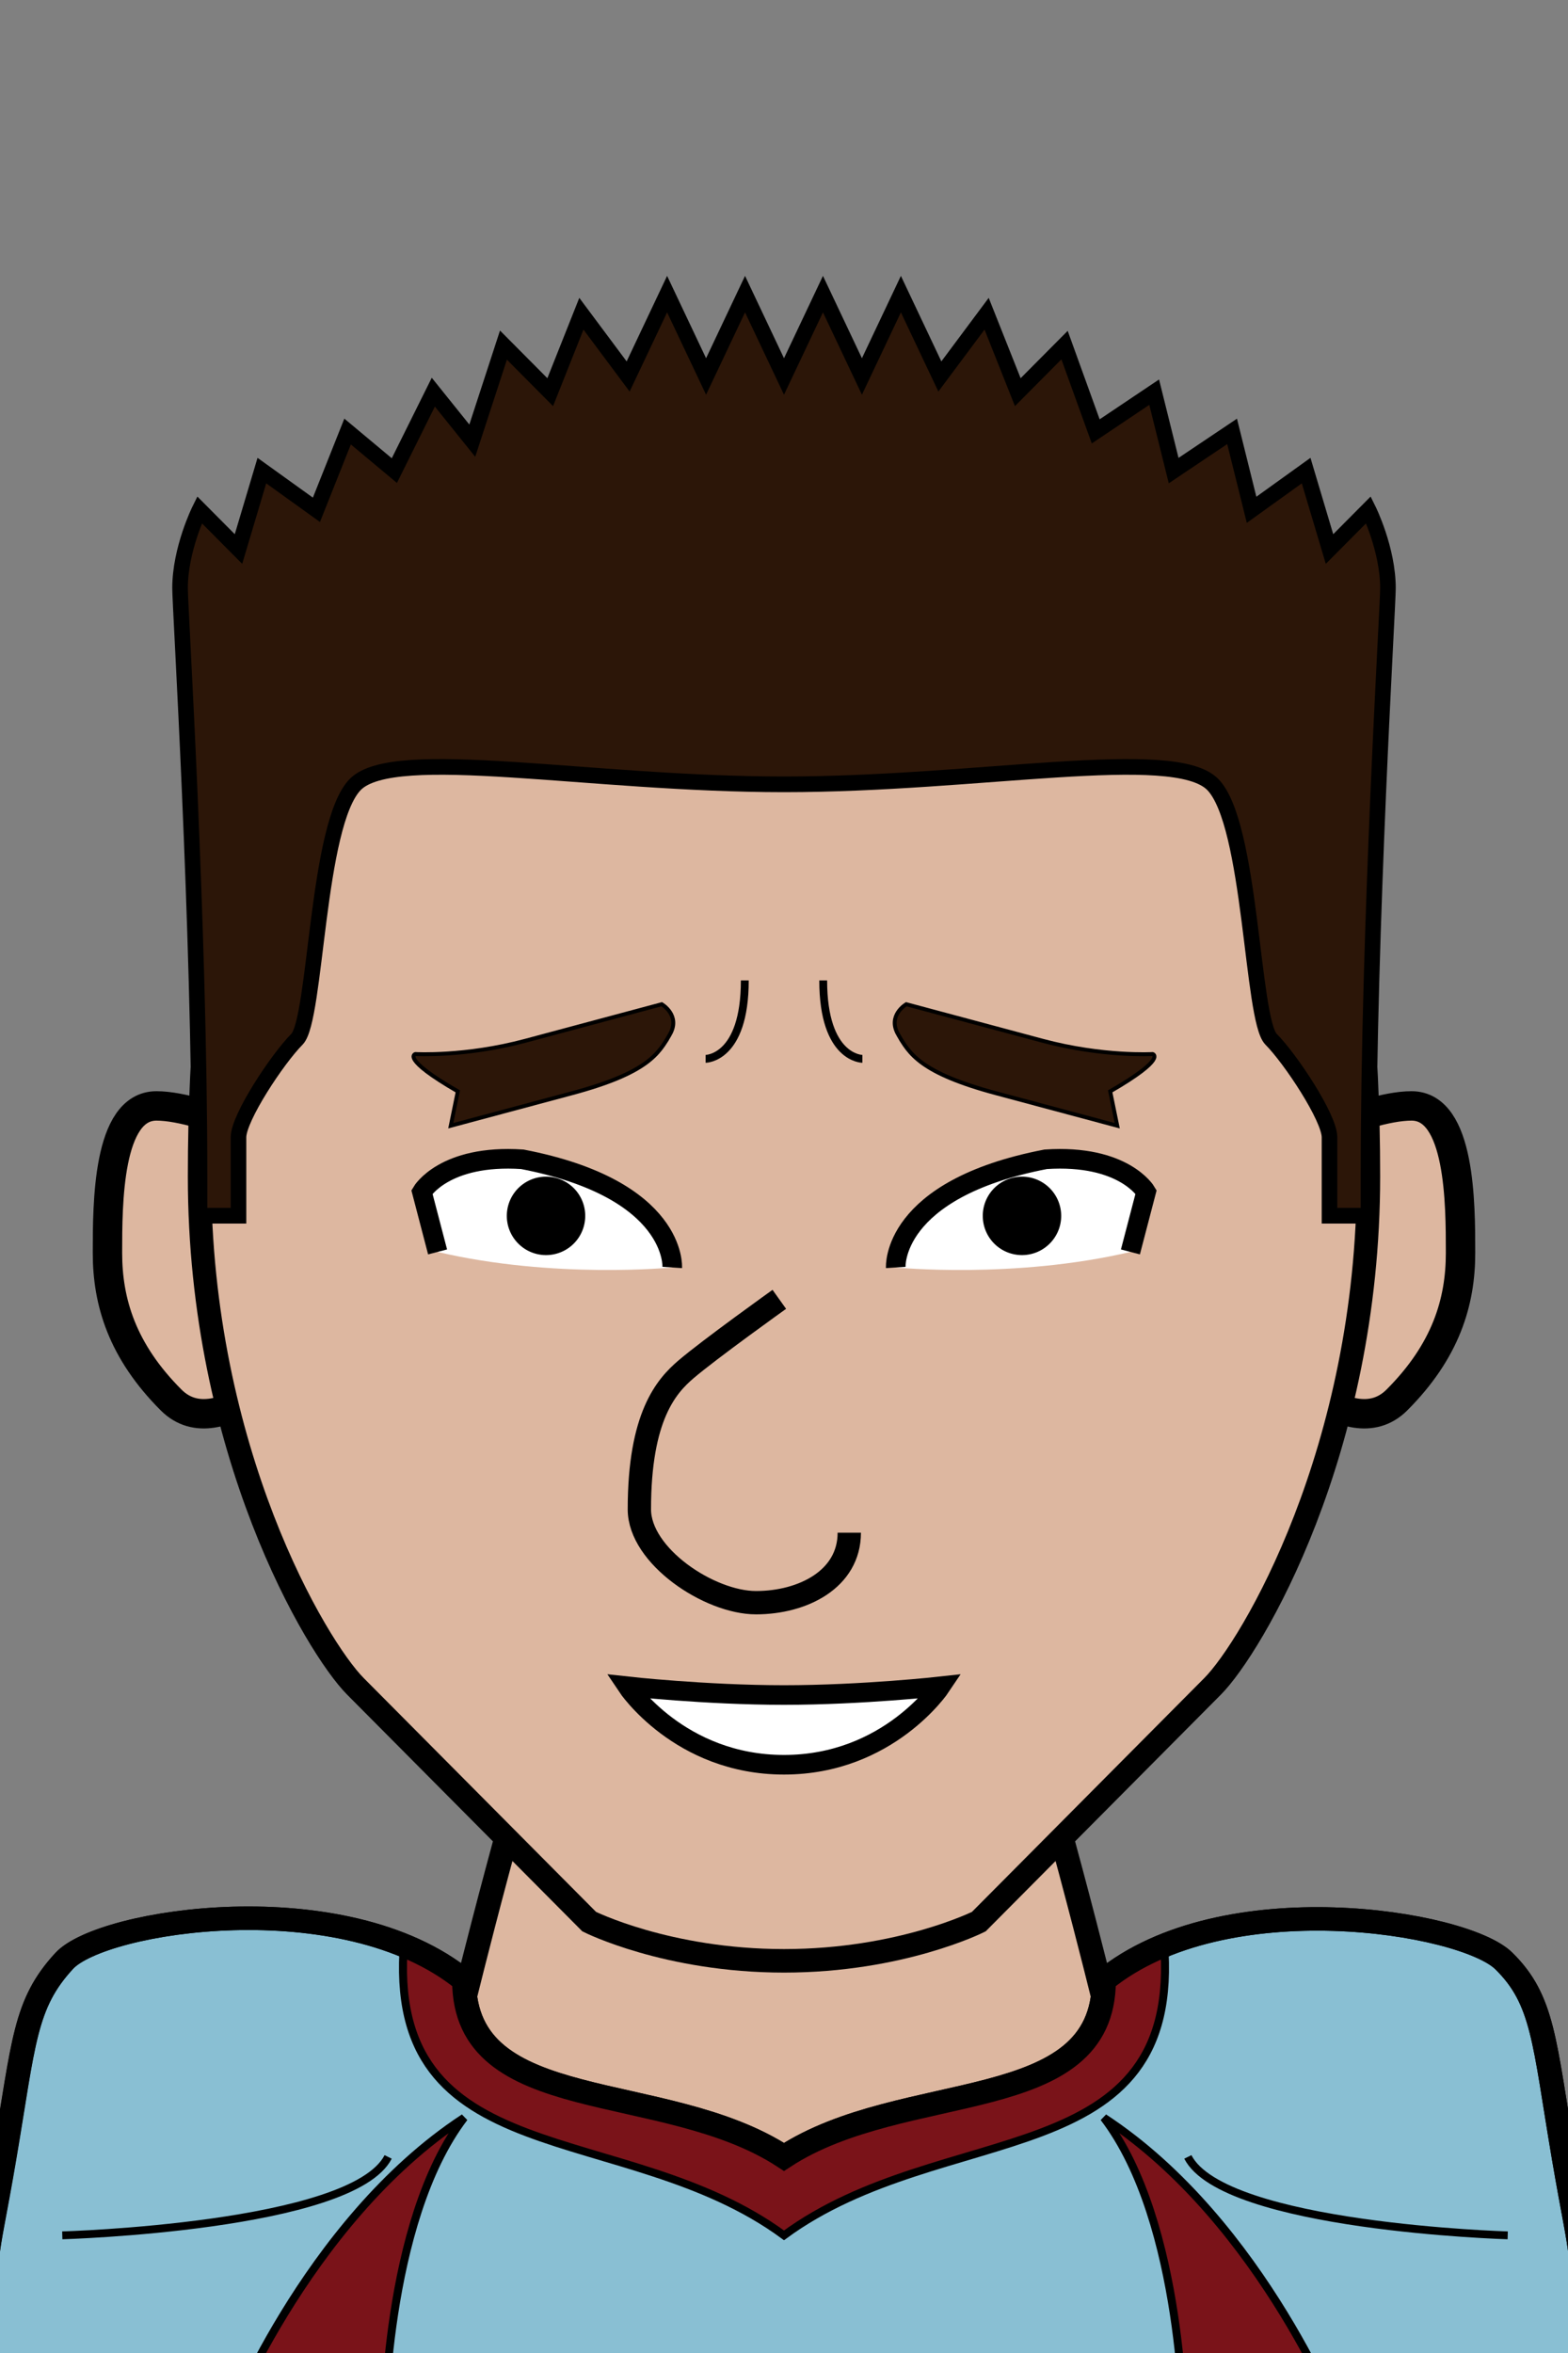 <svg xmlns="http://www.w3.org/2000/svg" version="1.2" baseProfile="tiny" width="100%" height="100%" viewBox="0 0 400 600" preserveAspectRatio="xMinYMin meet">
<rect x="0" y="0" width="400" height="600" fill="#808080" stroke="none"/>
<g transform="scale(1.02 1) translate(-3.922 0)">
<path fill="#ddb7a0" stroke="#000" stroke-width="6" d="M10 600s-10-70 50-70c10 0 0-10 60-20 0 0 50-210 80-210s80 210 80 210c60 10 50 20 60 20 60 0 50 70 50 70"/><path d="M71 545s46.9-3 82.1 10M329 545s-46.9-3-82.1 10m77.1-18s5.5-7.5 22-7m-271 7s-5.5-7.5-22-7"/>
</g>
<g transform="scale(1.02 1) translate(-3.922 0)">
<path fill="#89bfd3" stroke="#000" stroke-width="6" d="M120 505c0 35 50 25 80 45 30-20 80-10 80-45 30-25 90-15 100-5s10.07 20.41 15 50c5 30 5 20 5 60H0c0-40 0-29.59 5-59.59 4.93-29.59 5-39.38 15-50.41 9.5-10.48 70-20 100 5Z" class="footballPrimary"/><path fill="#7a1319" stroke="#000" stroke-width="2" d="M120 505c0 35 50 25 80 45 30-20 80-10 80-45l15-10c5 60-55 45-95 75-40-30-100-15-95-75z" class="collarSecondary"/><path fill="#7a1319" stroke="#000" stroke-width="2" d="M120 540c-40 26.67-60 80-60 80h40s0-53.33 20-80Zm160 0c40 26.67 60 80 60 80h-40s0-53.33-20-80Z" class="Stallion"/><path fill="none" stroke="#000" stroke-width="6" d="M120 505c0 35 50 25 80 45 30-20 80-10 80-45 30-25 90-15 100-5s10.07 20.41 15 50c5 30 5 20 5 60H0c0-40 0-30 5-60 4.93-29.59 5-38.97 15-50 9.5-10.48 70-20 100 5Z" class="footballStroke"/><path fill="none" stroke="#000" stroke-width="2" d="M19.5 570s72.5-2.11 81.5-20m280 20s-71-2.11-80-20" class="shp3"/>
</g>
<g transform="translate(32 290.6) scale(1.25 1.25) translate(-4.6 -6.88) translate(-2.07 -3)">
<path fill="#ddb7a0" stroke="#000" stroke-width="6" d="M43 13S23 3 13 3 3 23 3 33s3 20 13 30 27-10 27-10z"/>
</g>
<g transform="translate(322 290.6) scale(-1.25 1.25) translate(-41.4 -6.88) translate(-2.07 -3)">
<path fill="#ddb7a0" stroke="#000" stroke-width="6" d="M43 13S23 3 13 3 3 23 3 33s3 20 13 30 27-10 27-10z"/>
</g>
<g transform="scale(0.994 1) translate(1.207 0)">
<path fill="#ddb7a0" stroke="#000" stroke-width="6" d="M200 100c100 0 150 60 150 200 0 70-30 120-40 130l-60 60s-20 10-50 10-50-10-50-10l-60-60c-10-10-40-60-40-130 0-140 50-200 150-200Z" class="head"/><path fill="rgba(0,0,0,0)" d="M200 410c30 0 50 10 50 10 30 0 90-15 90-120h10c0 70-30 120-40 130l-60 60s-20 10-50 10-50-10-50-10l-60-60c-10-10-40-60-40-130h10c0 105 60 120 90 120 0 0 20-10 50-10" class="faceShave"/><path fill="rgba(0,0,0,0)" d="M60 300H50c0-140 50-200 150-200s150 60 150 200h-10v-10c0-5-10-20-15-25s-5-55-15-65c-40-40-60 0-110 0s-70-40-110 0c-10 10-10 60-15 65s-15 20-15 25z" class="headShave"/>
</g>
<g>
<path fill="none" stroke="#000" stroke-width="2" d="M220 270s-10 0-10-20m-30 20s10 0 10-20" class="eyeline1"/>
</g>
<g transform="translate(99.235 289.121) rotate(7 40.765 20.879)">
<path d="M73.63 30.14S62.25 5.74 32.3 7.42C12.33 8.54 7.9 18.8 7.9 18.8l5.83 14.7c30.23 3.31 59.9-3.36 59.9-3.36" style="fill:#fff"/><path d="M40.63 30.99a9.99 9.99 0 0 0 9.42-10.55 9.985 9.985 0 0 0-10.54-9.42 10 10 0 0 0-9.43 10.54c.31 5.52 5.03 9.74 10.55 9.43" style="fill:#000"/><path d="M73.63 30.14S72.51 10.17 32.3 7.42C12.33 8.54 7.9 18.8 7.9 18.8l5.83 14.7" style="fill:none;stroke:#000;stroke-width:5"/>
</g>
<g transform="translate(219.235 289.121) rotate(-7 40.765 20.879) scale(-1 1) translate(-81.53 0)">
<path d="M73.63 30.14S62.25 5.74 32.3 7.42C12.33 8.54 7.9 18.8 7.9 18.8l5.83 14.7c30.23 3.31 59.9-3.36 59.9-3.36" style="fill:#fff"/><path d="M40.63 30.99a9.99 9.99 0 0 0 9.42-10.55 9.985 9.985 0 0 0-10.54-9.42 10 10 0 0 0-9.43 10.54c.31 5.52 5.03 9.74 10.55 9.43" style="fill:#000"/><path d="M73.63 30.14S72.51 10.17 32.3 7.42C12.33 8.54 7.9 18.8 7.9 18.8l5.83 14.7" style="fill:none;stroke:#000;stroke-width:5"/>
</g>
<g transform="translate(105.431 259) rotate(-15 34.569 11)">
<path fill="#2C1608" stroke="#000" d="M66 13c4-4 0-8 0-8H30C14 5 2 1 2 1s-4 0 8 12l-4 8h32c20 0 24-4 28-8Z"/>
</g>
<g transform="translate(225.431 259) rotate(15 34.569 11) scale(-1 1) translate(-69.138 0)">
<path fill="#2C1608" stroke="#000" d="M66 13c4-4 0-8 0-8H30C14 5 2 1 2 1s-4 0 8 12l-4 8h32c20 0 24-4 28-8Z"/>
</g>
<g transform="translate(155 427) scale(-1 1) translate(-90 0)">
<path d="M5 3s13.33 20 40 20S85 3 85 3 65 5.22 45 5.22 5 3 5 3Z" style="fill:#fff;stroke:#000;stroke-width:5"/>
</g>
<g transform="translate(140.995 319.5) scale(1.19 1.19) translate(-9.421 -8.063)">
<path fill="#ddb7a0" stroke="#000" stroke-width="5" d="M58 18S43 28.72 38 33c-4.17 3.57-10 10-10 30 0 10 15 20 25 20s20-5 20-15" class="nose"/><path d="m84.99 55.01 5-.02.02 5-5 .02z" style="fill:none"/>
</g>
<g transform="scale(-1 1) translate(-400 0) scale(0.994 1) translate(1.207 0)">
<path fill="#2C1608" stroke="#000" stroke-width="4" d="M60 310H50v-10c0-65-5-145-5-150 0-10 5-20 5-20l10 10 6-20 14 10 5-20 15 10 5-20 15 10 8-22 12 12 8-20 12 16 10-21 10 21 10-21 10 21 10-21 10 21 10-21 10 21 12-16 8 20 12-12 8 24.37L290 100l10 20 12-9.96 8 19.96 14-10 6 20 10-10s5 10 5 20c0 5-5 85-5 150v10h-10v-20c0-5-10-20-15-25s-5-55-15-65-60 0-110 0-100-10-110 0-10 60-15 65-15 20-15 25z"/>
</g>
</svg>